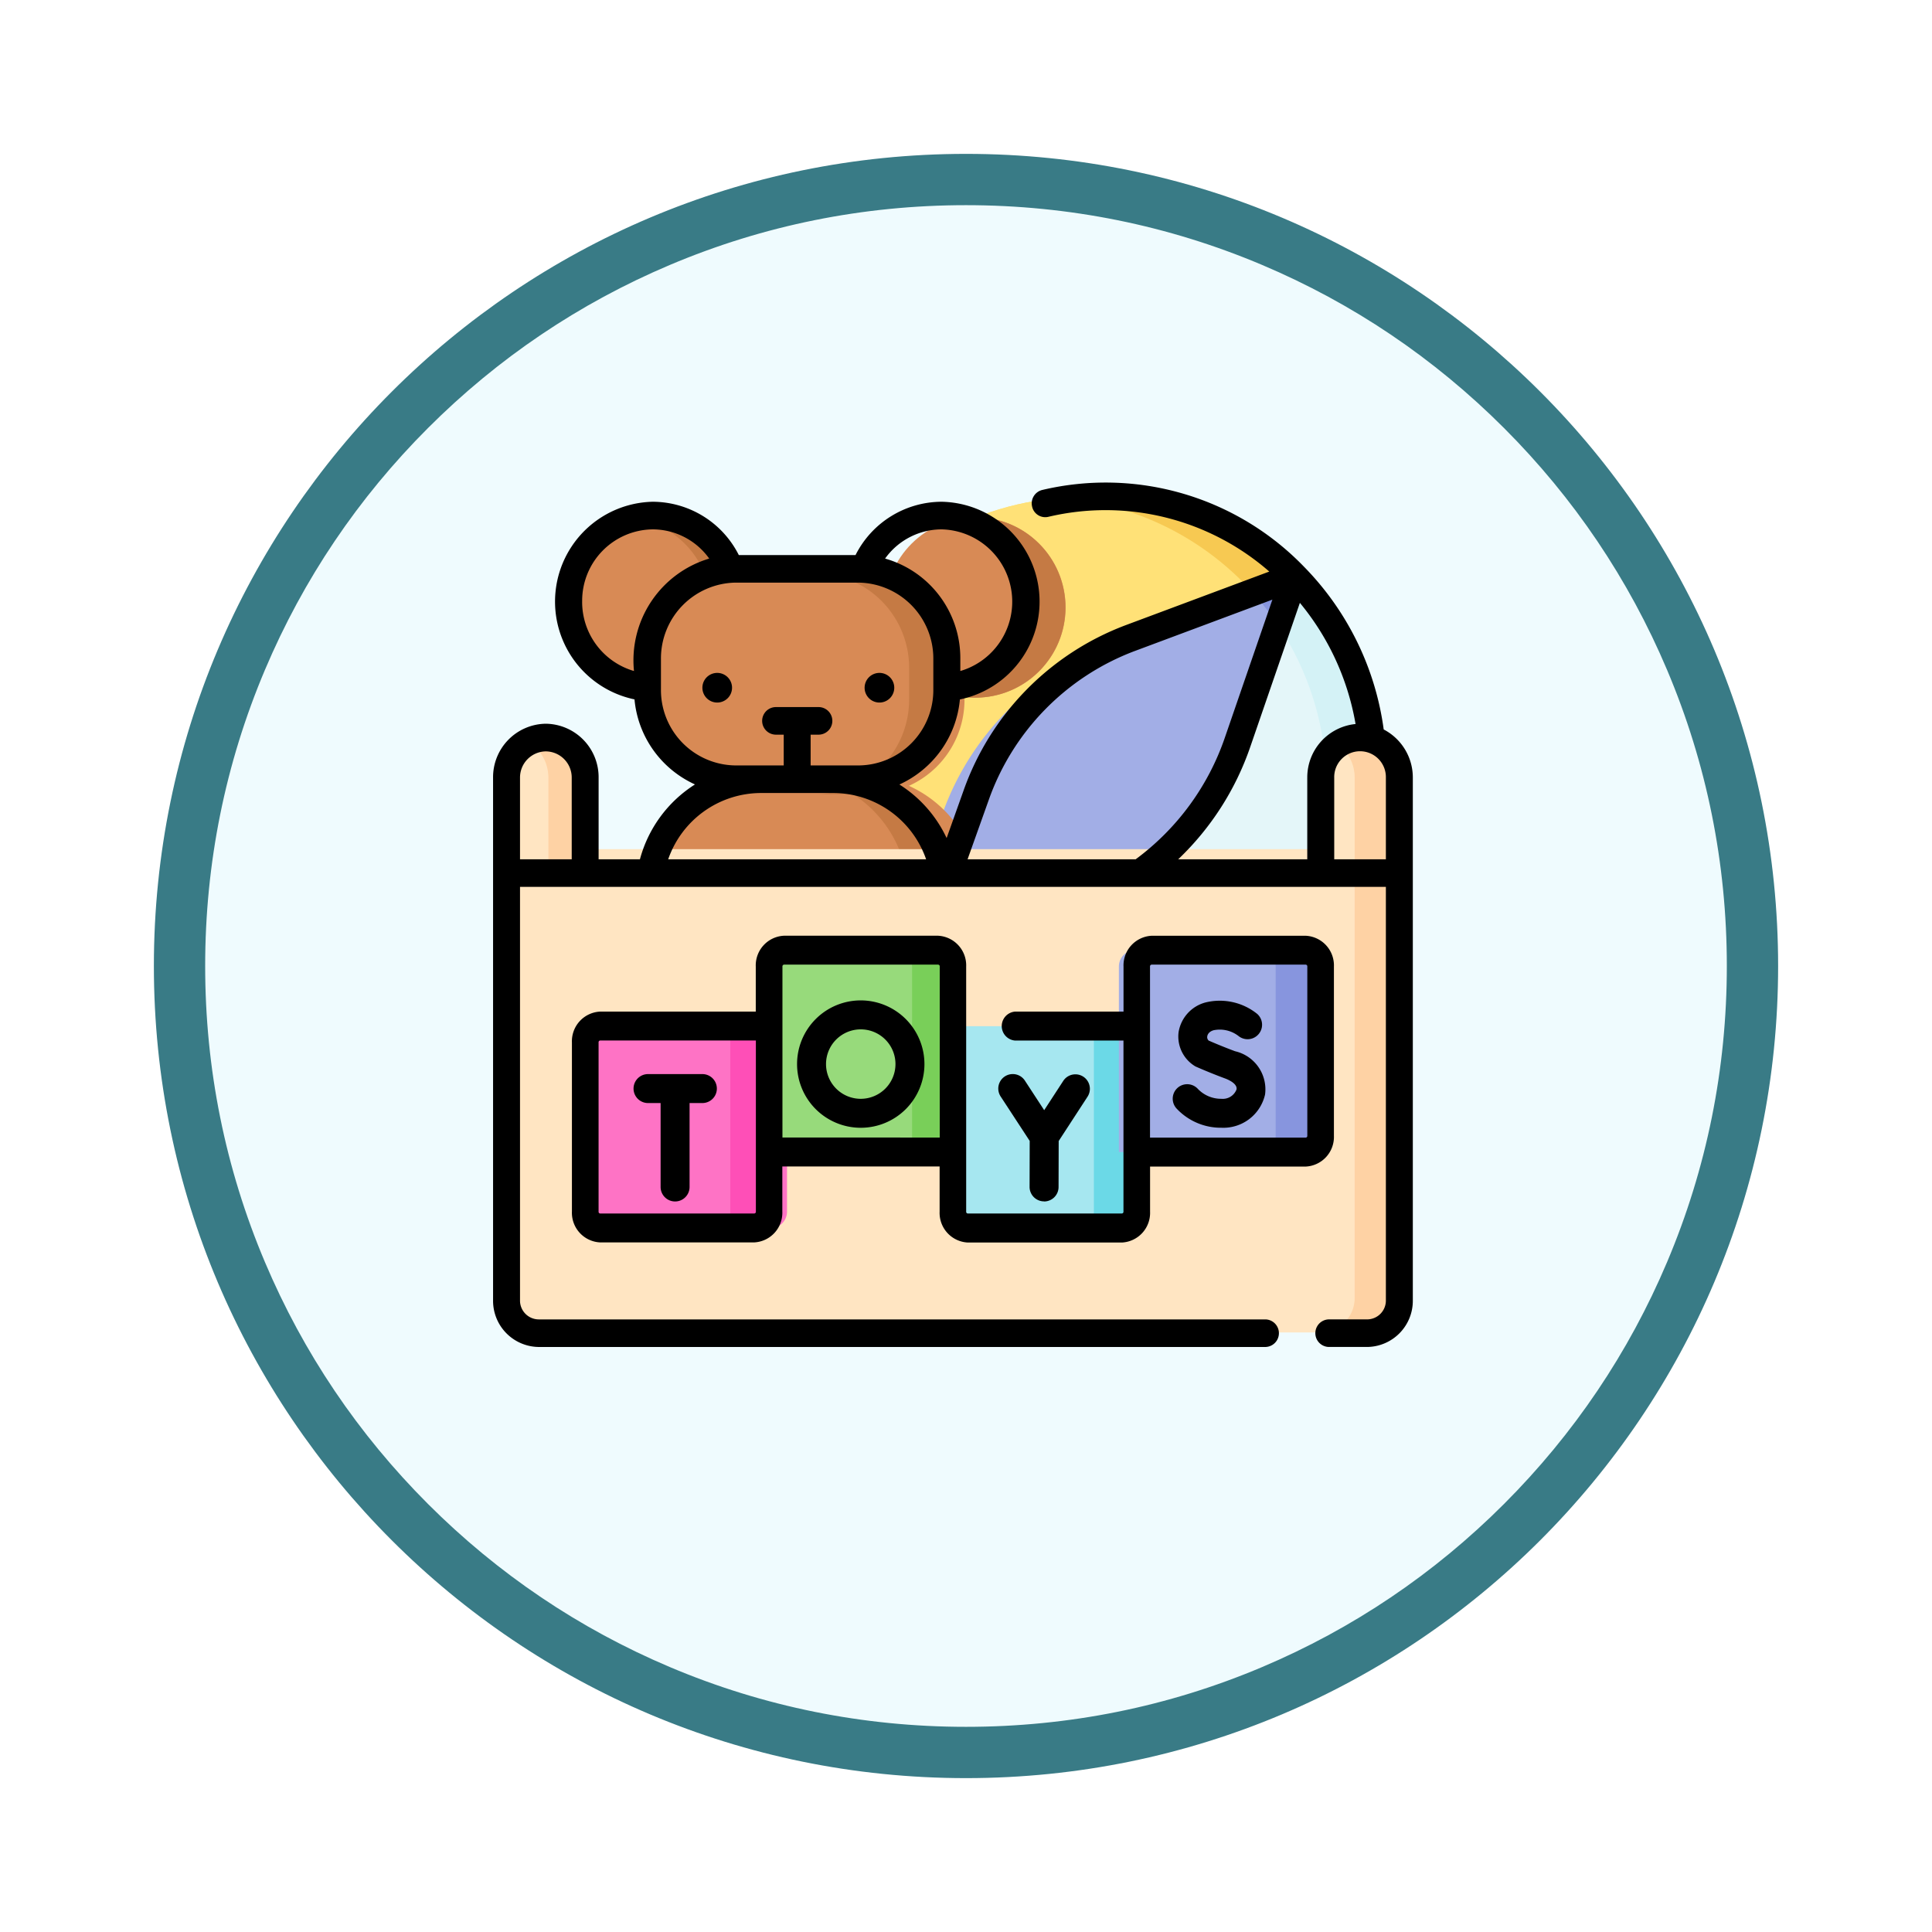 <svg xmlns="http://www.w3.org/2000/svg" xmlns:xlink="http://www.w3.org/1999/xlink" width="113" height="113" viewBox="0 0 113 113">
  <defs>
    <filter id="Trazado_982547" x="0" y="0" width="113" height="113" filterUnits="userSpaceOnUse">
      <feOffset dy="3" input="SourceAlpha"/>
      <feGaussianBlur stdDeviation="3" result="blur"/>
      <feFlood flood-opacity="0.161"/>
      <feComposite operator="in" in2="blur"/>
      <feComposite in="SourceGraphic"/>
    </filter>
  </defs>
  <g id="Grupo_1179568" data-name="Grupo 1179568" transform="translate(-324.764 -4100.901)">
    <g id="Grupo_1179559" data-name="Grupo 1179559" transform="translate(333.764 4106.901)">
      <g id="Grupo_1175141" data-name="Grupo 1175141">
        <g id="Grupo_1173988" data-name="Grupo 1173988">
          <g id="Grupo_1172010" data-name="Grupo 1172010">
            <g id="Grupo_1171046" data-name="Grupo 1171046">
              <g id="Grupo_1148525" data-name="Grupo 1148525">
                <g transform="matrix(1, 0, 0, 1, -9, -6)" filter="url(#Trazado_982547)">
                  <g id="Trazado_982547-2" data-name="Trazado 982547" transform="translate(9 6)" fill="#effbfe">
                    <path d="M 47.5 93.5 C 41.289 93.5 35.265 92.284 29.595 89.886 C 24.118 87.569 19.198 84.252 14.973 80.027 C 10.748 75.802 7.431 70.882 5.114 65.405 C 2.716 59.735 1.5 53.711 1.5 47.5 C 1.5 41.289 2.716 35.265 5.114 29.595 C 7.431 24.118 10.748 19.198 14.973 14.973 C 19.198 10.748 24.118 7.431 29.595 5.114 C 35.265 2.716 41.289 1.5 47.5 1.5 C 53.711 1.5 59.735 2.716 65.405 5.114 C 70.882 7.431 75.802 10.748 80.027 14.973 C 84.252 19.198 87.569 24.118 89.886 29.595 C 92.284 35.265 93.5 41.289 93.5 47.5 C 93.5 53.711 92.284 59.735 89.886 65.405 C 87.569 70.882 84.252 75.802 80.027 80.027 C 75.802 84.252 70.882 87.569 65.405 89.886 C 59.735 92.284 53.711 93.5 47.5 93.5 Z" stroke="none"/>
                    <path d="M 47.5 3 C 41.491 3 35.664 4.176 30.18 6.496 C 24.881 8.737 20.122 11.946 16.034 16.034 C 11.946 20.122 8.737 24.881 6.496 30.18 C 4.176 35.664 3 41.491 3 47.5 C 3 53.509 4.176 59.336 6.496 64.82 C 8.737 70.119 11.946 74.878 16.034 78.966 C 20.122 83.054 24.881 86.263 30.18 88.504 C 35.664 90.824 41.491 92 47.5 92 C 53.509 92 59.336 90.824 64.82 88.504 C 70.119 86.263 74.878 83.054 78.966 78.966 C 83.054 74.878 86.263 70.119 88.504 64.82 C 90.824 59.336 92 53.509 92 47.5 C 92 41.491 90.824 35.664 88.504 30.18 C 86.263 24.881 83.054 20.122 78.966 16.034 C 74.878 11.946 70.119 8.737 64.82 6.496 C 59.336 4.176 53.509 3 47.5 3 M 47.5 0 C 73.734 0 95 21.266 95 47.5 C 95 73.734 73.734 95 47.5 95 C 21.266 95 0 73.734 0 47.5 C 0 21.266 21.266 0 47.5 0 Z" stroke="none" fill="#397b86"/>
                  </g>
                </g>
              </g>
            </g>
          </g>
        </g>
      </g>
    </g>
    <g id="caja-de-almacenaje" transform="translate(353.603 4108.248)">
      <g id="Grupo_1179564" data-name="Grupo 1179564" transform="translate(0.847 21.727)">
        <circle id="Elipse_12444" data-name="Elipse 12444" cx="16.84" cy="16.84" r="16.84" transform="translate(16.772 0)" fill="#ffe177"/>
        <ellipse id="Elipse_12445" data-name="Elipse 12445" cx="16.839" cy="16.84" rx="16.839" ry="16.84" transform="translate(16.772 0)" fill="#ffe177"/>
        <path id="Trazado_1041766" data-name="Trazado 1041766" d="M342.689,33.372a16.8,16.8,0,0,0-13.184-4.884,16.839,16.839,0,0,1,0,33.582,16.839,16.839,0,0,0,13.184-28.7Z" transform="translate(-297.17 -28.44)" fill="#f7c952"/>
        <path id="Trazado_1041767" data-name="Trazado 1041767" d="M259.2,95.922a16.84,16.84,0,0,1-23.815,0l14.051-14.953,9.764-8.862A16.84,16.84,0,0,1,259.2,95.922Z" transform="translate(-213.686 -67.174)" fill="#e4f6f9"/>
        <path id="Trazado_1041768" data-name="Trazado 1041768" d="M342.689,72.107l-1.4,1.273A16.84,16.84,0,0,1,329.505,100.8a16.839,16.839,0,0,0,13.184-28.7Z" transform="translate(-297.171 -67.174)" fill="#d4f2f6"/>
        <path id="Trazado_1041769" data-name="Trazado 1041769" d="M259.207,72.1l-3.574,10.14a16.539,16.539,0,0,1-10.1,10.1l-10.14,3.574,3.776-10.351a16.233,16.233,0,0,1,9.687-9.687Z" transform="translate(-213.688 -67.17)" fill="#a2aee6"/>
        <path id="Trazado_1041770" data-name="Trazado 1041770" d="M430.56,74.231l.75-2.129-1.9.693A16.9,16.9,0,0,1,430.56,74.231Z" transform="translate(-385.791 -67.17)" fill="#8795de"/>
        <g id="Grupo_1179562" data-name="Grupo 1179562" transform="translate(3.908 1.179)">
          <circle id="Elipse_12446" data-name="Elipse 12446" cx="5.277" cy="5.277" r="5.277" transform="translate(0 0)" fill="#d88a55"/>
          <path id="Trazado_1041771" data-name="Trazado 1041771" d="M78.786,38.878a5.287,5.287,0,0,0-1.277.156,5.277,5.277,0,0,1,0,10.241,5.277,5.277,0,1,0,1.277-10.4Z" transform="translate(-73.509 -38.878)" fill="#c57a44"/>
          <circle id="Elipse_12447" data-name="Elipse 12447" cx="5.277" cy="5.277" r="5.277" transform="translate(18.178 0)" fill="#d88a55"/>
          <path id="Trazado_1041772" data-name="Trazado 1041772" d="M239.72,38.878a5.287,5.287,0,0,0-1.277.156,5.277,5.277,0,0,1,0,10.241,5.277,5.277,0,1,0,1.277-10.4Z" transform="translate(-216.265 -38.878)" fill="#c57a44"/>
        </g>
        <path id="Trazado_1041773" data-name="Trazado 1041773" d="M82.62,182.293h4.6a7.029,7.029,0,0,1,6.811,5.29l1.632,6.391H74.177l1.632-6.391A7.029,7.029,0,0,1,82.62,182.293Z" transform="translate(-66.646 -166.031)" fill="#d88a55"/>
        <path id="Trazado_1041774" data-name="Trazado 1041774" d="M176.389,187.583a7.029,7.029,0,0,0-6.811-5.29h-2.554a7.029,7.029,0,0,1,6.811,5.29l1.632,6.391h2.554Z" transform="translate(-150.617 -166.031)" fill="#c57a44"/>
        <path id="Trazado_1041775" data-name="Trazado 1041775" d="M57.731,261.621H9.37a1.946,1.946,0,0,1-1.87-2.014V233.352H59.6v26.255a1.946,1.946,0,0,1-1.87,2.014Z" transform="translate(-7.5 -212.76)" fill="#ffe5c2"/>
        <path id="Trazado_1041776" data-name="Trazado 1041776" d="M466.07,233.353v26.255a2.014,2.014,0,0,1-2.014,2.014h2.554a2.014,2.014,0,0,0,2.014-2.014V233.353Z" transform="translate(-416.524 -212.761)" fill="#fed2a4"/>
        <path id="Trazado_1041777" data-name="Trazado 1041777" d="M9.971,159.606A2.471,2.471,0,0,0,7.5,162.077v5.859h4.942v-5.859A2.471,2.471,0,0,0,9.971,159.606Z" transform="translate(-7.5 -145.668)" fill="#ffe5c2"/>
        <path id="Trazado_1041778" data-name="Trazado 1041778" d="M19.349,159.606a2.459,2.459,0,0,0-1.277.355,2.47,2.47,0,0,1,1.194,2.116v5.859H21.82v-5.859A2.471,2.471,0,0,0,19.349,159.606Z" transform="translate(-16.878 -145.668)" fill="#fed2a4"/>
        <path id="Trazado_1041779" data-name="Trazado 1041779" d="M463.217,159.606a2.471,2.471,0,0,0-2.471,2.471v5.859h4.942v-5.859A2.471,2.471,0,0,0,463.217,159.606Z" transform="translate(-413.587 -145.668)" fill="#ffe5c2"/>
        <path id="Trazado_1041780" data-name="Trazado 1041780" d="M472.595,159.606a2.459,2.459,0,0,0-1.277.355,2.47,2.47,0,0,1,1.194,2.116v5.859h2.554v-5.859A2.471,2.471,0,0,0,472.595,159.606Z" transform="translate(-422.965 -145.668)" fill="#fed2a4"/>
        <g id="Grupo_1179563" data-name="Grupo 1179563" transform="translate(4.621 26.5)">
          <path id="Trazado_1041781" data-name="Trazado 1041781" d="M59.18,336.826H49.368a.956.956,0,0,1-.956-.956v-9.9a.956.956,0,0,1,.956-.956H60.136v10.853A.956.956,0,0,1,59.18,336.826Z" transform="translate(-48.412 -320.572)" fill="#fe73c5"/>
          <path id="Trazado_1041782" data-name="Trazado 1041782" d="M122.091,325.018v10.853a.956.956,0,0,1-.956.956h2.554a.956.956,0,0,0,.956-.956V325.018Z" transform="translate(-113.685 -320.572)" fill="#fe4fb7"/>
          <path id="Trazado_1041783" data-name="Trazado 1041783" d="M163.93,297.467H152.206V286.615a.956.956,0,0,1,.956-.956h9.812a.956.956,0,0,1,.956.956Z" transform="translate(-141.828 -285.659)" fill="#97da7b"/>
          <path id="Trazado_1041784" data-name="Trazado 1041784" d="M227.483,285.659h-2.554a.956.956,0,0,1,.956.956v10.853h2.554V286.615A.956.956,0,0,0,227.483,285.659Z" transform="translate(-206.846 -285.659)" fill="#79cf59"/>
          <path id="Trazado_1041785" data-name="Trazado 1041785" d="M266.768,336.826h-9.812a.956.956,0,0,1-.956-.956V325.018h11.724v10.853A.956.956,0,0,1,266.768,336.826Z" transform="translate(-235.244 -320.572)" fill="#a6e7f0"/>
          <path id="Trazado_1041786" data-name="Trazado 1041786" d="M329.679,325.018v10.853a.956.956,0,0,1-.956.956h2.554a.956.956,0,0,0,.956-.956V325.018Z" transform="translate(-300.007 -320.572)" fill="#6bd9e7"/>
          <path id="Trazado_1041787" data-name="Trazado 1041787" d="M370.562,297.467H359.794V286.615a.956.956,0,0,1,.956-.956h9.812a.956.956,0,0,1,.956.956v9.9A.956.956,0,0,1,370.562,297.467Z" transform="translate(-328.659 -285.659)" fill="#a2aee6"/>
          <path id="Trazado_1041788" data-name="Trazado 1041788" d="M435.071,285.659h-2.554a.956.956,0,0,1,.956.956v9.9a.956.956,0,0,1-.956.956h2.554a.956.956,0,0,0,.956-.956v-9.9A.956.956,0,0,0,435.071,285.659Z" transform="translate(-393.168 -285.659)" fill="#8795de"/>
        </g>
        <path id="Trazado_1041789" data-name="Trazado 1041789" d="M99.257,80.779H91.48a5.523,5.523,0,0,1-5.523-5.523v-1.88a5.523,5.523,0,0,1,5.523-5.523h7.777a5.523,5.523,0,0,1,5.523,5.523v1.88A5.523,5.523,0,0,1,99.257,80.779Z" transform="translate(-78.054 -63.401)" fill="#d88a55"/>
        <path id="Trazado_1041790" data-name="Trazado 1041790" d="M183.651,67.853H181.1a5.523,5.523,0,0,1,5.523,5.523v1.88a5.523,5.523,0,0,1-5.523,5.523h2.554a5.523,5.523,0,0,0,5.523-5.523v-1.88A5.523,5.523,0,0,0,183.651,67.853Z" transform="translate(-163.136 -63.401)" fill="#c57a44"/>
      </g>
      <g id="Grupo_1179565" data-name="Grupo 1179565" transform="translate(0 20.872)">
        <path id="Trazado_1041791" data-name="Trazado 1041791" d="M52.092,35.32a16.789,16.789,0,0,0-4.651-9.509l0,0h0a16.125,16.125,0,0,0-15.323-4.5.807.807,0,0,0-.592.966.787.787,0,0,0,.944.606,14.55,14.55,0,0,1,12.93,3.2l-8.411,3.14a16.045,16.045,0,0,0-9.482,9.7l-.979,2.747a7.433,7.433,0,0,0-2.764-3.134,6.067,6.067,0,0,0,3.54-4.974A5.842,5.842,0,0,0,26.241,22,5.657,5.657,0,0,0,21.2,25.118H14.373A5.657,5.657,0,0,0,9.331,22,5.842,5.842,0,0,0,8.272,33.559a6.067,6.067,0,0,0,3.539,4.974A7.47,7.47,0,0,0,8.59,42.912H6.173V38.142a3.127,3.127,0,0,0-3.087-3.159A3.127,3.127,0,0,0,0,38.142v30.57a2.7,2.7,0,0,0,2.662,2.724H45.184a.807.807,0,0,0,0-1.613H2.662a1.1,1.1,0,0,1-1.086-1.111V44.525H52.219V68.711a1.1,1.1,0,0,1-1.086,1.111H48.872a.807.807,0,0,0,0,1.613h2.261a2.7,2.7,0,0,0,2.662-2.724V38.142a3.17,3.17,0,0,0-1.7-2.822Zm-4.471,2.822v4.771H40.071A16.468,16.468,0,0,0,44.3,36.3l2.889-8.388A15.149,15.149,0,0,1,50.446,35,3.134,3.134,0,0,0,47.622,38.142Zm-10.1-7.408,8.06-3.009-2.77,8.041a14.811,14.811,0,0,1-5.228,7.147h-9.83l1.226-3.439a14.454,14.454,0,0,1,8.541-8.74ZM26.241,23.615A4.229,4.229,0,0,1,27.329,31.9v-.718a6.052,6.052,0,0,0-4.4-5.859A4.073,4.073,0,0,1,26.241,23.615ZM5.211,27.832a4.174,4.174,0,0,1,4.12-4.217,4.073,4.073,0,0,1,3.311,1.708,6.213,6.213,0,0,0-4.4,6.577,4.208,4.208,0,0,1-3.032-4.067Zm4.608,5.139v-1.79a4.435,4.435,0,0,1,4.35-4.451H21.4a4.438,4.438,0,0,1,4.35,4.451v1.79a4.406,4.406,0,0,1-4.35,4.451H18.574v-1.8h.491a.807.807,0,0,0,0-1.613H16.517a.807.807,0,0,0,0,1.613H17v1.8H14.169A4.406,4.406,0,0,1,9.819,32.971Zm5.828,6.064h4.276a5.756,5.756,0,0,1,5.405,3.877H10.243A5.755,5.755,0,0,1,15.648,39.035ZM1.576,42.912V38.142A1.53,1.53,0,0,1,3.087,36.6,1.53,1.53,0,0,1,4.6,38.142v4.771Zm47.622,0V38.142a1.511,1.511,0,1,1,3.021,0v4.771H49.2Z" transform="translate(0 -20.872)"/>
        <path id="Trazado_1041792" data-name="Trazado 1041792" d="M390.5,312.4a2.5,2.5,0,0,0,2.548-1.946,2.288,2.288,0,0,0-1.755-2.529c-.685-.253-1.324-.527-1.543-.623a.271.271,0,0,1-.083-.247c.011-.077.069-.267.368-.357a1.788,1.788,0,0,1,1.467.343.847.847,0,0,0,1.085-1.3,3.49,3.49,0,0,0-3.041-.664,2.151,2.151,0,0,0-1.557,1.739,2.032,2.032,0,0,0,.99,2c.034.015.83.369,1.727.7.173.064.734.3.673.642a.856.856,0,0,1-.88.549,1.875,1.875,0,0,1-1.378-.575.847.847,0,1,0-1.255,1.138A3.545,3.545,0,0,0,390.5,312.4Z" transform="translate(-347.895 -274.659)"/>
        <path id="Trazado_1041793" data-name="Trazado 1041793" d="M286.106,352.822h0a.847.847,0,0,0,.847-.845l.007-2.69,1.687-2.592a.847.847,0,0,0-1.42-.924l-1.115,1.712-1.128-1.728a.847.847,0,1,0-1.419.926l1.7,2.6-.007,2.687a.847.847,0,0,0,.845.849Z" transform="translate(-253.878 -310.769)"/>
        <path id="Trazado_1041794" data-name="Trazado 1041794" d="M82.763,345.372H79.584a.847.847,0,0,0,0,1.694h.736v4.909a.847.847,0,1,0,1.694,0v-4.909h.749a.847.847,0,0,0,0-1.694Z" transform="translate(-70.521 -310.769)"/>
        <path id="Trazado_1041795" data-name="Trazado 1041795" d="M174.848,304.949a3.725,3.725,0,1,0,3.725,3.725A3.729,3.729,0,0,0,174.848,304.949Zm0,5.756a2.031,2.031,0,1,1,2.031-2.031A2.033,2.033,0,0,1,174.848,310.705Z" transform="translate(-153.343 -274.656)"/>
        <path id="Trazado_1041796" data-name="Trazado 1041796" d="M64.065,296.107h9a1.735,1.735,0,0,0,1.653-1.8v-2.643h9.1a1.735,1.735,0,0,0,1.653-1.8v-9.9a1.735,1.735,0,0,0-1.653-1.8h-9a1.735,1.735,0,0,0-1.653,1.8V282.6H66.821a.85.85,0,0,0,0,1.694h6.341V294.3a.1.1,0,0,1-.1.109h-9a.1.1,0,0,1-.1-.109V279.962a1.735,1.735,0,0,0-1.653-1.8h-9a1.735,1.735,0,0,0-1.653,1.8V282.6h-9.1a1.735,1.735,0,0,0-1.653,1.8v9.9a1.735,1.735,0,0,0,1.653,1.8h9a1.735,1.735,0,0,0,1.653-1.8v-2.643h9.2V294.3A1.735,1.735,0,0,0,64.065,296.107Zm10.65-16.145a.1.1,0,0,1,.1-.109h9a.1.1,0,0,1,.1.109v9.9a.1.1,0,0,1-.1.109h-9.1ZM51.662,294.3a.1.1,0,0,1-.1.109h-9a.1.1,0,0,1-.1-.109v-9.9a.1.1,0,0,1,.1-.109h9.1Zm1.554-4.337V279.962a.1.1,0,0,1,.1-.109h9a.1.1,0,0,1,.1.109v10.005Z" transform="translate(-36.291 -251.652)"/>
        <path id="Trazado_1041797" data-name="Trazado 1041797" d="M117.665,124.641a.867.867,0,1,0,.867.867A.867.867,0,0,0,117.665,124.641Z" transform="translate(-104.555 -113.503)"/>
        <path id="Trazado_1041798" data-name="Trazado 1041798" d="M208.179,126.375a.867.867,0,1,0-.867-.867A.867.867,0,0,0,208.179,126.375Z" transform="translate(-185.581 -113.503)"/>
      </g>
    </g>
  </g>
</svg>
